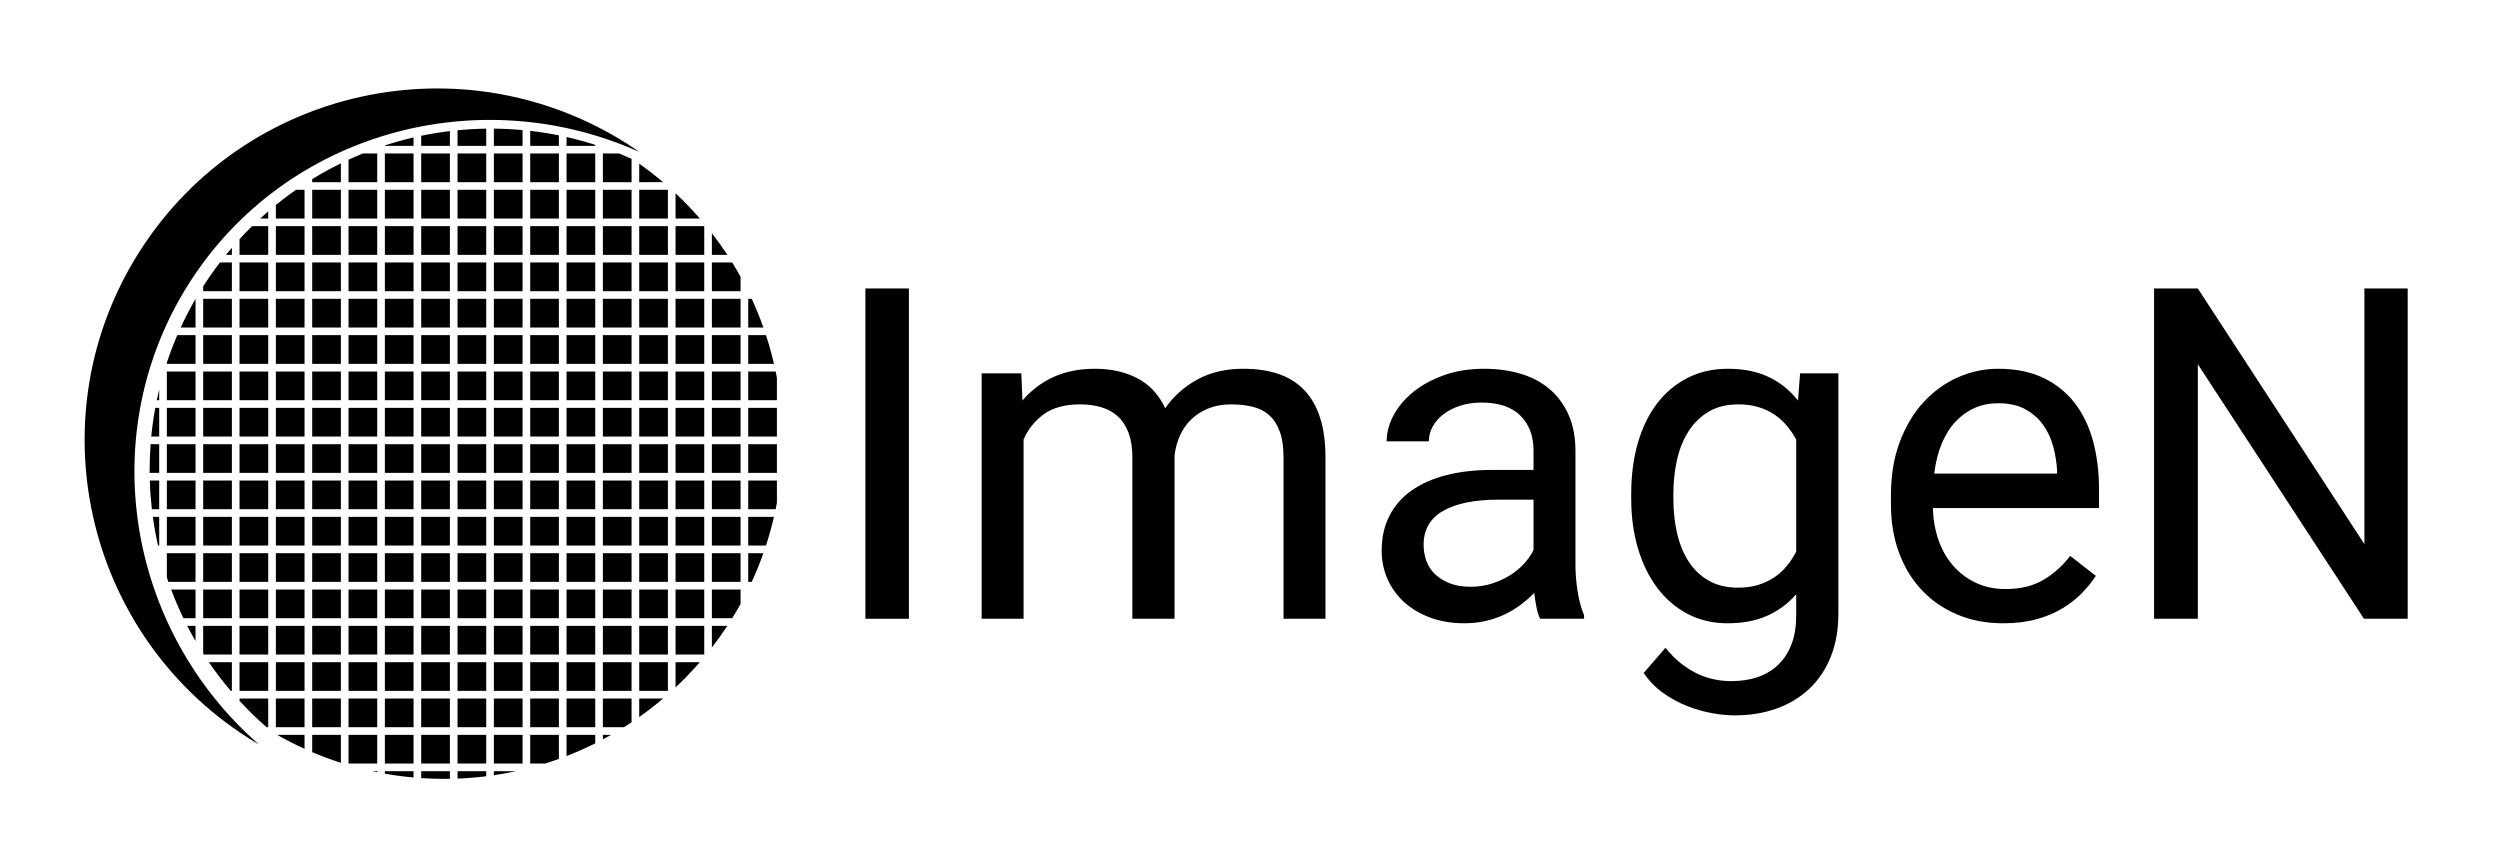 <?xml version="1.0" encoding="UTF-8"?>
<svg width="650px" height="225px" viewBox="0 0 650 225" version="1.1" xmlns="http://www.w3.org/2000/svg" xmlns:xlink="http://www.w3.org/1999/xlink">
    <title>imagen-black-horizontal-logo		</title>
    <g id="imagen-black-horizontal-logo" stroke="none" stroke-width="1" fill="none" fill-rule="evenodd">
        <g id="Mark" transform="translate(22, 23)" fill="#000000">
            <path d="M94.971,177.511 L94.972,179.487 C94.475,179.496 93.978,179.5 93.479,179.5 C91.474,179.5 89.484,179.433 87.512,179.301 L87.512,177.511 L94.971,177.511 Z M104.418,177.511 L104.419,178.827 C101.963,179.131 99.475,179.334 96.96,179.432 L96.96,177.511 L104.418,177.511 Z M85.523,177.511 L85.523,179.145 C83.005,178.919 80.518,178.588 78.065,178.155 L78.065,177.511 L85.523,177.511 Z M106.407,178.557 L106.407,177.511 L112.165,177.512 C110.268,177.922 108.348,178.271 106.407,178.557 Z M76.076,177.511 L76.076,177.779 C75.646,177.693 75.216,177.604 74.788,177.511 L76.076,177.511 Z M123.313,168.063 L123.314,174.314 C122.126,174.742 120.926,175.145 119.715,175.523 L115.855,175.522 L115.855,168.063 L123.313,168.063 Z M113.866,168.063 L113.866,175.522 L106.407,175.522 L106.407,168.063 L113.866,168.063 Z M104.418,168.063 L104.418,175.522 L96.96,175.522 L96.96,168.063 L104.418,168.063 Z M94.971,168.063 L94.971,175.522 L87.512,175.522 L87.512,168.063 L94.971,168.063 Z M85.523,168.063 L85.523,175.522 L78.065,175.522 L78.065,168.063 L85.523,168.063 Z M76.076,168.063 L76.076,175.522 L68.618,175.522 L68.618,168.063 L76.076,168.063 Z M66.629,168.063 L66.628,175.329 C64.09,174.517 61.602,173.592 59.17,172.562 L59.17,168.063 L66.629,168.063 Z M132.76,168.063 L132.76,170.269 C130.336,171.48 127.848,172.583 125.303,173.57 L125.302,168.063 L132.76,168.063 Z M57.181,168.063 L57.181,171.69 C54.747,170.586 52.373,169.376 50.063,168.063 L57.181,168.063 Z M134.75,169.243 L134.749,168.063 L136.891,168.066 C136.184,168.468 135.47,168.86 134.75,169.243 Z M142.208,158.616 L142.208,164.79 C141.552,165.227 140.889,165.656 140.22,166.076 L134.749,166.074 L134.749,158.616 L142.208,158.616 Z M132.76,158.616 L132.76,166.074 L125.302,166.074 L125.302,158.616 L132.76,158.616 Z M123.313,158.616 L123.313,166.074 L115.855,166.074 L115.855,158.616 L123.313,158.616 Z M113.866,158.616 L113.866,166.074 L106.407,166.074 L106.407,158.616 L113.866,158.616 Z M104.418,158.616 L104.418,166.074 L96.96,166.074 L96.96,158.616 L104.418,158.616 Z M94.971,158.616 L94.971,166.074 L87.512,166.074 L87.512,158.616 L94.971,158.616 Z M85.523,158.616 L85.523,166.074 L78.065,166.074 L78.065,158.616 L85.523,158.616 Z M76.076,158.616 L76.076,166.074 L68.618,166.074 L68.618,158.616 L76.076,158.616 Z M66.629,158.616 L66.629,166.074 L59.17,166.074 L59.17,158.616 L66.629,158.616 Z M57.181,158.616 L57.181,166.074 L49.723,166.074 L49.723,158.616 L57.181,158.616 Z M47.734,158.616 L47.734,166.074 L47.307,166.075 C44.838,163.919 42.491,161.629 40.274,159.216 L40.276,158.616 L47.734,158.616 Z M144.198,163.425 L144.197,158.616 L150.399,158.618 C148.406,160.309 146.337,161.914 144.198,163.425 Z M151.655,149.169 L151.655,156.627 L144.197,156.627 L144.197,149.169 L151.655,149.169 Z M142.208,149.169 L142.208,156.627 L134.749,156.627 L134.749,149.169 L142.208,149.169 Z M132.76,149.169 L132.76,156.627 L125.302,156.627 L125.302,149.169 L132.76,149.169 Z M123.313,149.169 L123.313,156.627 L115.855,156.627 L115.855,149.169 L123.313,149.169 Z M113.866,149.169 L113.866,156.627 L106.407,156.627 L106.407,149.169 L113.866,149.169 Z M104.418,149.169 L104.418,156.627 L96.96,156.627 L96.96,149.169 L104.418,149.169 Z M94.971,149.169 L94.971,156.627 L87.512,156.627 L87.512,149.169 L94.971,149.169 Z M85.523,149.169 L85.523,156.627 L78.065,156.627 L78.065,149.169 L85.523,149.169 Z M76.076,149.169 L76.076,156.627 L68.618,156.627 L68.618,149.169 L76.076,149.169 Z M66.629,149.169 L66.629,156.627 L59.17,156.627 L59.17,149.169 L66.629,149.169 Z M57.181,149.169 L57.181,156.627 L49.723,156.627 L49.723,149.169 L57.181,149.169 Z M47.734,149.169 L47.734,156.627 L40.276,156.627 L40.276,149.169 L47.734,149.169 Z M38.287,149.169 L38.287,156.627 L37.988,156.627 C35.965,154.246 34.066,151.757 32.3,149.169 L38.287,149.169 Z M153.645,155.723 L153.644,149.169 L159.955,149.17 C157.965,151.461 155.859,153.648 153.645,155.723 Z M161.102,139.721 L161.102,147.18 L153.644,147.18 L153.644,139.721 L161.102,139.721 Z M151.655,139.721 L151.655,147.18 L144.197,147.18 L144.197,139.721 L151.655,139.721 Z M142.208,139.721 L142.208,147.18 L134.749,147.18 L134.749,139.721 L142.208,139.721 Z M132.76,139.721 L132.76,147.18 L125.302,147.18 L125.302,139.721 L132.76,139.721 Z M123.313,139.721 L123.313,147.18 L115.855,147.18 L115.855,139.721 L123.313,139.721 Z M113.866,139.721 L113.866,147.18 L106.407,147.18 L106.407,139.721 L113.866,139.721 Z M104.418,139.721 L104.418,147.18 L96.96,147.18 L96.96,139.721 L104.418,139.721 Z M94.971,139.721 L94.971,147.18 L87.512,147.18 L87.512,139.721 L94.971,139.721 Z M85.523,139.721 L85.523,147.18 L78.065,147.18 L78.065,139.721 L85.523,139.721 Z M76.076,139.721 L76.076,147.18 L68.618,147.18 L68.618,139.721 L76.076,139.721 Z M66.629,139.721 L66.629,147.18 L59.17,147.18 L59.17,139.721 L66.629,139.721 Z M57.181,139.721 L57.181,147.18 L49.723,147.18 L49.723,139.721 L57.181,139.721 Z M47.734,139.721 L47.734,147.18 L40.276,147.18 L40.276,139.721 L47.734,139.721 Z M38.287,139.721 L38.287,147.18 L30.981,147.18 C30.93,147.1 30.879,147.021 30.828,146.941 L30.828,139.721 L38.287,139.721 Z M163.092,145.346 L163.091,139.721 L167.107,139.722 C165.841,141.651 164.502,143.527 163.092,145.346 Z M28.839,139.721 L28.838,143.676 C28.085,142.379 27.364,141.06 26.676,139.722 L28.839,139.721 Z M170.55,130.274 L170.552,134.016 C169.856,135.274 169.13,136.513 168.376,137.732 L163.091,137.732 L163.091,130.274 L170.55,130.274 Z M161.102,130.274 L161.102,137.732 L153.644,137.732 L153.644,130.274 L161.102,130.274 Z M151.655,130.274 L151.655,137.732 L144.197,137.732 L144.197,130.274 L151.655,130.274 Z M142.208,130.274 L142.208,137.732 L134.749,137.732 L134.749,130.274 L142.208,130.274 Z M132.76,130.274 L132.76,137.732 L125.302,137.732 L125.302,130.274 L132.76,130.274 Z M123.313,130.274 L123.313,137.732 L115.855,137.732 L115.855,130.274 L123.313,130.274 Z M113.866,130.274 L113.866,137.732 L106.407,137.732 L106.407,130.274 L113.866,130.274 Z M104.418,130.274 L104.418,137.732 L96.96,137.732 L96.96,130.274 L104.418,130.274 Z M94.971,130.274 L94.971,137.732 L87.512,137.732 L87.512,130.274 L94.971,130.274 Z M85.523,130.274 L85.523,137.732 L78.065,137.732 L78.065,130.274 L85.523,130.274 Z M76.076,130.274 L76.076,137.732 L68.618,137.732 L68.618,130.274 L76.076,130.274 Z M66.629,130.274 L66.629,137.732 L59.17,137.732 L59.17,130.274 L66.629,130.274 Z M57.181,130.274 L57.181,137.732 L49.723,137.732 L49.723,130.274 L57.181,130.274 Z M47.734,130.274 L47.734,137.732 L40.276,137.732 L40.276,130.274 L47.734,130.274 Z M38.287,130.274 L38.287,137.732 L30.828,137.732 L30.828,130.274 L38.287,130.274 Z M28.839,130.274 L28.839,137.732 L25.685,137.733 C24.514,135.306 23.45,132.818 22.499,130.274 L28.839,130.274 Z M173.451,128.285 L172.539,128.285 L172.539,120.827 L176.481,120.827 C175.582,123.369 174.571,125.857 173.451,128.285 Z M170.55,120.827 L170.55,128.285 L163.091,128.285 L163.091,120.827 L170.55,120.827 Z M161.102,120.827 L161.102,128.285 L153.644,128.285 L153.644,120.827 L161.102,120.827 Z M151.655,120.827 L151.655,128.285 L144.197,128.285 L144.197,120.827 L151.655,120.827 Z M142.208,120.827 L142.208,128.285 L134.749,128.285 L134.749,120.827 L142.208,120.827 Z M132.76,120.827 L132.76,128.285 L125.302,128.285 L125.302,120.827 L132.76,120.827 Z M123.313,120.827 L123.313,128.285 L115.855,128.285 L115.855,120.827 L123.313,120.827 Z M113.866,120.827 L113.866,128.285 L106.407,128.285 L106.407,120.827 L113.866,120.827 Z M104.418,120.827 L104.418,128.285 L96.96,128.285 L96.96,120.827 L104.418,120.827 Z M94.971,120.827 L94.971,128.285 L87.512,128.285 L87.512,120.827 L94.971,120.827 Z M85.523,120.827 L85.523,128.285 L78.065,128.285 L78.065,120.827 L85.523,120.827 Z M76.076,120.827 L76.076,128.285 L68.618,128.285 L68.618,120.827 L76.076,120.827 Z M66.629,120.827 L66.629,128.285 L59.17,128.285 L59.17,120.827 L66.629,120.827 Z M57.181,120.827 L57.181,128.285 L49.723,128.285 L49.723,120.827 L57.181,120.827 Z M47.734,120.827 L47.734,128.285 L40.276,128.285 L40.276,120.827 L47.734,120.827 Z M38.287,120.827 L38.287,128.285 L30.828,128.285 L30.828,120.827 L38.287,120.827 Z M28.839,120.827 L28.839,128.285 L21.782,128.286 C21.646,127.892 21.512,127.497 21.381,127.101 L21.381,120.827 L28.839,120.827 Z M177.157,118.838 L172.539,118.838 L172.539,111.379 L179.232,111.379 C178.648,113.909 177.954,116.397 177.157,118.838 Z M170.55,111.379 L170.55,118.838 L163.091,118.838 L163.091,111.379 L170.55,111.379 Z M161.102,111.379 L161.102,118.838 L153.644,118.838 L153.644,111.379 L161.102,111.379 Z M151.655,111.379 L151.655,118.838 L144.197,118.838 L144.197,111.379 L151.655,111.379 Z M142.208,111.379 L142.208,118.838 L134.749,118.838 L134.749,111.379 L142.208,111.379 Z M132.76,111.379 L132.76,118.838 L125.302,118.838 L125.302,111.379 L132.76,111.379 Z M123.313,111.379 L123.313,118.838 L115.855,118.838 L115.855,111.379 L123.313,111.379 Z M113.866,111.379 L113.866,118.838 L106.407,118.838 L106.407,111.379 L113.866,111.379 Z M104.418,111.379 L104.418,118.838 L96.96,118.838 L96.96,111.379 L104.418,111.379 Z M94.971,111.379 L94.971,118.838 L87.512,118.838 L87.512,111.379 L94.971,111.379 Z M85.523,111.379 L85.523,118.838 L78.065,118.838 L78.065,111.379 L85.523,111.379 Z M76.076,111.379 L76.076,118.838 L68.618,118.838 L68.618,111.379 L76.076,111.379 Z M66.629,111.379 L66.629,118.838 L59.17,118.838 L59.17,111.379 L66.629,111.379 Z M57.181,111.379 L57.181,118.838 L49.723,118.838 L49.723,111.379 L57.181,111.379 Z M47.734,111.379 L47.734,118.838 L40.276,118.838 L40.276,111.379 L47.734,111.379 Z M38.287,111.379 L38.287,118.838 L30.828,118.838 L30.828,111.379 L38.287,111.379 Z M28.839,111.379 L28.839,118.838 L21.381,118.838 L21.381,111.379 L28.839,111.379 Z M19.392,111.379 L19.392,118.838 L19.086,118.838 C18.533,116.388 18.081,113.901 17.735,111.379 L19.392,111.379 Z M179.997,101.932 L180,107.694 C179.895,108.262 179.783,108.828 179.667,109.392 L172.539,109.39 L172.539,101.932 L179.997,101.932 Z M170.55,101.932 L170.55,109.39 L163.091,109.39 L163.091,101.932 L170.55,101.932 Z M161.102,101.932 L161.102,109.39 L153.644,109.39 L153.644,101.932 L161.102,101.932 Z M151.655,101.932 L151.655,109.39 L144.197,109.39 L144.197,101.932 L151.655,101.932 Z M142.208,101.932 L142.208,109.39 L134.749,109.39 L134.749,101.932 L142.208,101.932 Z M132.76,101.932 L132.76,109.39 L125.302,109.39 L125.302,101.932 L132.76,101.932 Z M123.313,101.932 L123.313,109.39 L115.855,109.39 L115.855,101.932 L123.313,101.932 Z M113.866,101.932 L113.866,109.39 L106.407,109.39 L106.407,101.932 L113.866,101.932 Z M104.418,101.932 L104.418,109.39 L96.96,109.39 L96.96,101.932 L104.418,101.932 Z M94.971,101.932 L94.971,109.39 L87.512,109.39 L87.512,101.932 L94.971,101.932 Z M85.523,101.932 L85.523,109.39 L78.065,109.39 L78.065,101.932 L85.523,101.932 Z M76.076,101.932 L76.076,109.39 L68.618,109.39 L68.618,101.932 L76.076,101.932 Z M66.629,101.932 L66.629,109.39 L59.17,109.39 L59.17,101.932 L66.629,101.932 Z M57.181,101.932 L57.181,109.39 L49.723,109.39 L49.723,101.932 L57.181,101.932 Z M47.734,101.932 L47.734,109.39 L40.276,109.39 L40.276,101.932 L47.734,101.932 Z M38.287,101.932 L38.287,109.39 L30.828,109.39 L30.828,101.932 L38.287,101.932 Z M28.839,101.932 L28.839,109.39 L21.381,109.39 L21.381,101.932 L28.839,101.932 Z M19.392,101.932 L19.392,109.39 L17.485,109.39 C17.204,106.933 17.023,104.446 16.947,101.933 L19.392,101.932 Z M179.997,92.485 L179.997,99.943 L172.539,99.943 L172.539,92.485 L179.997,92.485 Z M170.55,92.485 L170.55,99.943 L163.091,99.943 L163.091,92.485 L170.55,92.485 Z M161.102,92.485 L161.102,99.943 L153.644,99.943 L153.644,92.485 L161.102,92.485 Z M151.655,92.485 L151.655,99.943 L144.197,99.943 L144.197,92.485 L151.655,92.485 Z M142.208,92.485 L142.208,99.943 L134.749,99.943 L134.749,92.485 L142.208,92.485 Z M132.76,92.485 L132.76,99.943 L125.302,99.943 L125.302,92.485 L132.76,92.485 Z M123.313,92.485 L123.313,99.943 L115.855,99.943 L115.855,92.485 L123.313,92.485 Z M113.866,92.485 L113.866,99.943 L106.407,99.943 L106.407,92.485 L113.866,92.485 Z M104.418,92.485 L104.418,99.943 L96.96,99.943 L96.96,92.485 L104.418,92.485 Z M94.971,92.485 L94.971,99.943 L87.512,99.943 L87.512,92.485 L94.971,92.485 Z M85.523,92.485 L85.523,99.943 L78.065,99.943 L78.065,92.485 L85.523,92.485 Z M76.076,92.485 L76.076,99.943 L68.618,99.943 L68.618,92.485 L76.076,92.485 Z M66.629,92.485 L66.629,99.943 L59.17,99.943 L59.17,92.485 L66.629,92.485 Z M57.181,92.485 L57.181,99.943 L49.723,99.943 L49.723,92.485 L57.181,92.485 Z M47.734,92.485 L47.734,99.943 L40.276,99.943 L40.276,92.485 L47.734,92.485 Z M38.287,92.485 L38.287,99.943 L30.828,99.943 L30.828,92.485 L38.287,92.485 Z M28.839,92.485 L28.839,99.943 L21.381,99.943 L21.381,92.485 L28.839,92.485 Z M19.392,92.485 L19.392,99.943 L16.909,99.943 C16.907,99.695 16.906,99.446 16.906,99.197 C16.906,96.939 16.99,94.7 17.156,92.483 L19.392,92.485 Z M170.55,83.037 L170.55,90.496 L163.091,90.496 L163.091,83.037 L170.55,83.037 Z M161.102,83.037 L161.102,90.496 L153.644,90.496 L153.644,83.037 L161.102,83.037 Z M151.655,83.037 L151.655,90.496 L144.197,90.496 L144.197,83.037 L151.655,83.037 Z M142.208,83.037 L142.208,90.496 L134.749,90.496 L134.749,83.037 L142.208,83.037 Z M132.76,83.037 L132.76,90.496 L125.302,90.496 L125.302,83.037 L132.76,83.037 Z M123.313,83.037 L123.313,90.496 L115.855,90.496 L115.855,83.037 L123.313,83.037 Z M113.866,83.037 L113.866,90.496 L106.407,90.496 L106.407,83.037 L113.866,83.037 Z M104.418,83.037 L104.418,90.496 L96.96,90.496 L96.96,83.037 L104.418,83.037 Z M94.971,83.037 L94.971,90.496 L87.512,90.496 L87.512,83.037 L94.971,83.037 Z M85.523,83.037 L85.523,90.496 L78.065,90.496 L78.065,83.037 L85.523,83.037 Z M76.076,83.037 L76.076,90.496 L68.618,90.496 L68.618,83.037 L76.076,83.037 Z M66.629,83.037 L66.629,90.496 L59.17,90.496 L59.17,83.037 L66.629,83.037 Z M57.181,83.037 L57.181,90.496 L49.723,90.496 L49.723,83.037 L57.181,83.037 Z M47.734,83.037 L47.734,90.496 L40.276,90.496 L40.276,83.037 L47.734,83.037 Z M38.287,83.037 L38.287,90.496 L30.828,90.496 L30.828,83.037 L38.287,83.037 Z M28.839,83.037 L28.839,90.496 L21.381,90.496 L21.381,83.037 L28.839,83.037 Z M179.997,83.037 L179.997,90.496 L172.539,90.496 L172.539,83.037 L179.997,83.037 Z M19.392,83.037 L19.392,90.496 L17.327,90.496 C17.572,87.977 17.922,85.489 18.374,83.037 L19.392,83.037 Z M179.998,75.274 L179.997,81.048 L172.539,81.048 L172.539,73.59 L179.667,73.59 C179.783,74.149 179.893,74.711 179.998,75.274 Z M170.55,73.59 L170.55,81.048 L163.091,81.048 L163.091,73.59 L170.55,73.59 Z M161.102,73.59 L161.102,81.048 L153.644,81.048 L153.644,73.59 L161.102,73.59 Z M151.655,73.59 L151.655,81.048 L144.197,81.048 L144.197,73.59 L151.655,73.59 Z M142.208,73.59 L142.208,81.048 L134.749,81.048 L134.749,73.59 L142.208,73.59 Z M132.76,73.59 L132.76,81.048 L125.302,81.048 L125.302,73.59 L132.76,73.59 Z M123.313,73.59 L123.313,81.048 L115.855,81.048 L115.855,73.59 L123.313,73.59 Z M113.866,73.59 L113.866,81.048 L106.407,81.048 L106.407,73.59 L113.866,73.59 Z M104.418,73.59 L104.418,81.048 L96.96,81.048 L96.96,73.59 L104.418,73.59 Z M94.971,73.59 L94.971,81.048 L87.512,81.048 L87.512,73.59 L94.971,73.59 Z M85.523,73.59 L85.523,81.048 L78.065,81.048 L78.065,73.59 L85.523,73.59 Z M76.076,73.59 L76.076,81.048 L68.618,81.048 L68.618,73.59 L76.076,73.59 Z M66.629,73.59 L66.629,81.048 L59.17,81.048 L59.17,73.59 L66.629,73.59 Z M57.181,73.59 L57.181,81.048 L49.723,81.048 L49.723,73.59 L57.181,73.59 Z M47.734,73.59 L47.734,81.048 L40.276,81.048 L40.276,73.59 L47.734,73.59 Z M38.287,73.59 L38.287,81.048 L30.828,81.048 L30.828,73.59 L38.287,73.59 Z M28.839,73.59 L28.839,81.048 L21.381,81.048 L21.381,73.59 L28.839,73.59 Z M19.39,78.257 L19.392,81.048 L18.763,81.048 C18.957,80.112 19.167,79.182 19.39,78.257 Z M179.232,71.601 L172.539,71.601 L172.539,64.143 L177.157,64.142 C177.954,66.583 178.648,69.071 179.232,71.601 Z M170.55,64.143 L170.55,71.601 L163.091,71.601 L163.091,64.143 L170.55,64.143 Z M161.102,64.143 L161.102,71.601 L153.644,71.601 L153.644,64.143 L161.102,64.143 Z M151.655,64.143 L151.655,71.601 L144.197,71.601 L144.197,64.143 L151.655,64.143 Z M142.208,64.143 L142.208,71.601 L134.749,71.601 L134.749,64.143 L142.208,64.143 Z M132.76,64.143 L132.76,71.601 L125.302,71.601 L125.302,64.143 L132.76,64.143 Z M123.313,64.143 L123.313,71.601 L115.855,71.601 L115.855,64.143 L123.313,64.143 Z M113.866,64.143 L113.866,71.601 L106.407,71.601 L106.407,64.143 L113.866,64.143 Z M104.418,64.143 L104.418,71.601 L96.96,71.601 L96.96,64.143 L104.418,64.143 Z M94.971,64.143 L94.971,71.601 L87.512,71.601 L87.512,64.143 L94.971,64.143 Z M85.523,64.143 L85.523,71.601 L78.065,71.601 L78.065,64.143 L85.523,64.143 Z M76.076,64.143 L76.076,71.601 L68.618,71.601 L68.618,64.143 L76.076,64.143 Z M66.629,64.143 L66.629,71.601 L59.17,71.601 L59.17,64.143 L66.629,64.143 Z M57.181,64.143 L57.181,71.601 L49.723,71.601 L49.723,64.143 L57.181,64.143 Z M47.734,64.143 L47.734,71.601 L40.276,71.601 L40.276,64.143 L47.734,64.143 Z M38.287,64.143 L38.287,71.601 L30.828,71.601 L30.828,64.143 L38.287,64.143 Z M28.839,64.143 L28.839,71.601 L21.381,71.601 L21.381,71.294 C22.186,68.862 23.093,66.476 24.098,64.141 L28.839,64.143 Z M176.481,62.153 L172.539,62.154 L172.539,54.695 L173.451,54.695 C174.57,57.124 175.582,59.612 176.481,62.153 Z M170.55,54.695 L170.55,62.154 L163.091,62.154 L163.091,54.695 L170.55,54.695 Z M161.102,54.695 L161.102,62.154 L153.644,62.154 L153.644,54.695 L161.102,54.695 Z M151.655,54.695 L151.655,62.154 L144.197,62.154 L144.197,54.695 L151.655,54.695 Z M142.208,54.695 L142.208,62.154 L134.749,62.154 L134.749,54.695 L142.208,54.695 Z M132.76,54.695 L132.76,62.154 L125.302,62.154 L125.302,54.695 L132.76,54.695 Z M123.313,54.695 L123.313,62.154 L115.855,62.154 L115.855,54.695 L123.313,54.695 Z M113.866,54.695 L113.866,62.154 L106.407,62.154 L106.407,54.695 L113.866,54.695 Z M104.418,54.695 L104.418,62.154 L96.96,62.154 L96.96,54.695 L104.418,54.695 Z M94.971,54.695 L94.971,62.154 L87.512,62.154 L87.512,54.695 L94.971,54.695 Z M85.523,54.695 L85.523,62.154 L78.065,62.154 L78.065,54.695 L85.523,54.695 Z M76.076,54.695 L76.076,62.154 L68.618,62.154 L68.618,54.695 L76.076,54.695 Z M66.629,54.695 L66.629,62.154 L59.17,62.154 L59.17,54.695 L66.629,54.695 Z M57.181,54.695 L57.181,62.154 L49.723,62.154 L49.723,54.695 L57.181,54.695 Z M47.734,54.695 L47.734,62.154 L40.276,62.154 L40.276,54.695 L47.734,54.695 Z M38.287,54.695 L38.287,62.154 L30.828,62.154 L30.828,54.695 L38.287,54.695 Z M28.839,54.717 L28.839,62.154 L24.982,62.154 C26.153,59.608 27.441,57.127 28.839,54.717 Z M170.55,48.962 L170.55,52.706 L163.091,52.706 L163.091,45.248 L168.374,45.247 C169.129,46.466 169.854,47.705 170.55,48.962 Z M161.102,45.248 L161.102,52.706 L153.644,52.706 L153.644,45.248 L161.102,45.248 Z M151.655,45.248 L151.655,52.706 L144.197,52.706 L144.197,45.248 L151.655,45.248 Z M142.208,45.248 L142.208,52.706 L134.749,52.706 L134.749,45.248 L142.208,45.248 Z M132.76,45.248 L132.76,52.706 L125.302,52.706 L125.302,45.248 L132.76,45.248 Z M123.313,45.248 L123.313,52.706 L115.855,52.706 L115.855,45.248 L123.313,45.248 Z M113.866,45.248 L113.866,52.706 L106.407,52.706 L106.407,45.248 L113.866,45.248 Z M104.418,45.248 L104.418,52.706 L96.96,52.706 L96.96,45.248 L104.418,45.248 Z M94.971,45.248 L94.971,52.706 L87.512,52.706 L87.512,45.248 L94.971,45.248 Z M85.523,45.248 L85.523,52.706 L78.065,52.706 L78.065,45.248 L85.523,45.248 Z M76.076,45.248 L76.076,52.706 L68.618,52.706 L68.618,45.248 L76.076,45.248 Z M66.629,45.248 L66.629,52.706 L59.17,52.706 L59.17,45.248 L66.629,45.248 Z M57.181,45.248 L57.181,52.706 L49.723,52.706 L49.723,45.248 L57.181,45.248 Z M47.734,45.248 L47.734,52.706 L40.276,52.706 L40.276,45.248 L47.734,45.248 Z M38.287,45.248 L38.287,52.706 L30.828,52.706 L30.827,51.454 C32.191,49.321 33.644,47.25 35.18,45.246 L38.287,45.248 Z M167.107,43.259 L163.091,43.259 L163.091,37.634 C164.501,39.454 165.841,41.33 167.107,43.259 Z M161.102,35.8 L161.102,43.259 L153.644,43.259 L153.644,35.8 L161.102,35.8 Z M151.655,35.8 L151.655,43.259 L144.197,43.259 L144.197,35.8 L151.655,35.8 Z M142.208,35.8 L142.208,43.259 L134.749,43.259 L134.749,35.8 L142.208,35.8 Z M132.76,35.8 L132.76,43.259 L125.302,43.259 L125.302,35.8 L132.76,35.8 Z M123.313,35.8 L123.313,43.259 L115.855,43.259 L115.855,35.8 L123.313,35.8 Z M113.866,35.8 L113.866,43.259 L106.407,43.259 L106.407,35.8 L113.866,35.8 Z M104.418,35.8 L104.418,43.259 L96.96,43.259 L96.96,35.8 L104.418,35.8 Z M94.971,35.8 L94.971,43.259 L87.512,43.259 L87.512,35.8 L94.971,35.8 Z M85.523,35.8 L85.523,43.259 L78.065,43.259 L78.065,35.8 L85.523,35.8 Z M76.076,35.8 L76.076,43.259 L68.618,43.259 L68.618,35.8 L76.076,35.8 Z M66.629,35.8 L66.629,43.259 L59.17,43.259 L59.17,35.8 L66.629,35.8 Z M57.181,35.8 L57.181,43.259 L49.723,43.259 L49.723,35.8 L57.181,35.8 Z M47.734,35.8 L47.734,43.259 L40.276,43.259 L40.275,39.179 C41.336,38.024 42.427,36.897 43.547,35.799 L47.734,35.8 Z M38.286,41.419 L38.287,43.259 L36.749,43.258 C37.253,42.638 37.765,42.025 38.286,41.419 Z M159.954,33.811 L153.644,33.812 L153.645,27.26 C155.858,29.333 157.964,31.52 159.954,33.811 Z M151.655,26.353 L151.655,33.812 L144.197,33.812 L144.197,26.353 L151.655,26.353 Z M142.208,26.353 L142.208,33.812 L134.749,33.812 L134.749,26.353 L142.208,26.353 Z M132.76,26.353 L132.76,33.812 L125.302,33.812 L125.302,26.353 L132.76,26.353 Z M123.313,26.353 L123.313,33.812 L115.855,33.812 L115.855,26.353 L123.313,26.353 Z M113.866,26.353 L113.866,33.812 L106.407,33.812 L106.407,26.353 L113.866,26.353 Z M104.418,26.353 L104.418,33.812 L96.96,33.812 L96.96,26.353 L104.418,26.353 Z M94.971,26.353 L94.971,33.812 L87.512,33.812 L87.512,26.353 L94.971,26.353 Z M85.523,26.353 L85.523,33.812 L78.065,33.812 L78.065,26.353 L85.523,26.353 Z M76.076,26.353 L76.076,33.812 L68.618,33.812 L68.618,26.353 L76.076,26.353 Z M66.629,26.353 L66.629,33.812 L59.17,33.812 L59.17,26.353 L66.629,26.353 Z M57.181,26.353 L57.181,33.812 L49.723,33.812 L49.722,30.286 C51.412,28.912 53.153,27.6 54.943,26.351 L57.181,26.353 Z M47.733,31.95 L47.734,33.812 L45.643,33.811 C46.33,33.18 47.027,32.56 47.733,31.95 Z M150.398,24.363 L144.197,24.364 L144.197,19.557 C146.336,21.068 148.405,22.672 150.398,24.363 Z M142.208,18.291 L142.208,24.364 L134.749,24.364 L134.749,16.906 L138.973,16.905 C140.062,17.346 141.141,17.809 142.208,18.291 Z M132.76,16.906 L132.76,24.364 L125.302,24.364 L125.302,16.906 L132.76,16.906 Z M123.313,16.906 L123.313,24.364 L115.855,24.364 L115.855,16.906 L123.313,16.906 Z M113.866,16.906 L113.866,24.364 L106.407,24.364 L106.407,16.906 L113.866,16.906 Z M104.418,16.906 L104.418,24.364 L96.96,24.364 L96.96,16.906 L104.418,16.906 Z M94.971,16.906 L94.971,24.364 L87.512,24.364 L87.512,16.906 L94.971,16.906 Z M85.523,16.906 L85.523,24.364 L78.065,24.364 L78.065,16.906 L85.523,16.906 Z M76.076,16.906 L76.076,24.364 L68.618,24.364 L68.618,18.518 C69.846,17.953 71.09,17.415 72.349,16.905 L76.076,16.906 Z M66.627,19.464 L66.629,24.364 L59.17,24.364 L59.17,23.578 C61.581,22.092 64.07,20.718 66.627,19.464 Z M132.76,14.655 L132.76,14.917 L125.302,14.917 L125.302,12.623 C127.831,13.194 130.319,13.873 132.76,14.655 Z M123.313,12.197 L123.313,14.917 L115.855,14.917 L115.855,11.021 C118.374,11.309 120.862,11.703 123.313,12.197 Z M106.407,10.445 L105.661,10.442 C108.427,10.442 111.164,10.568 113.865,10.816 L113.866,14.917 L106.407,14.917 L106.407,10.445 Z M104.418,10.45 L104.418,14.917 L96.96,14.917 L96.959,10.863 C99.417,10.624 101.905,10.485 104.418,10.45 Z M94.971,11.079 L94.971,14.917 L87.512,14.917 L87.512,12.299 C89.962,11.79 92.45,11.382 94.971,11.079 Z M85.522,12.736 L85.523,14.917 L78.065,14.917 L78.064,14.816 C80.506,14.018 82.993,13.323 85.522,12.736 Z" id="Raster"></path>
            <path d="M144.197,16.49 C143.278,15.853 142.347,15.202 141.39,14.591 C98.636,-12.803 41.81,-0.502 14.481,42.086 C-12.86,84.661 -0.344,141.398 42.41,168.791 C43.366,169.403 44.336,169.977 45.306,170.55 C10.871,140.442 2.361,89.301 27.367,50.333 C52.374,11.366 102.438,-2.235 144.197,16.49 Z" id="Eclipse"></path>
        </g>
        <g id="ImageN" transform="translate(225, 75)" fill="#000000" fill-rule="nonzero">
            <polygon id="Path" points="11.314 85.875 0 85.875 0 0 11.314 0"></polygon>
            <path d="M40.542,22.058 L40.837,29.136 C43.037,26.541 45.698,24.516 48.821,23.061 C51.944,21.606 55.588,20.879 59.752,20.879 C63.877,20.879 67.521,21.695 70.683,23.327 C73.846,24.958 76.272,27.563 77.961,31.141 C80.082,28.074 82.842,25.597 86.24,23.71 C89.638,21.823 93.655,20.879 98.291,20.879 C101.708,20.879 104.733,21.321 107.365,22.206 C109.998,23.091 112.227,24.477 114.054,26.364 C115.88,28.251 117.265,30.65 118.208,33.56 C119.151,36.469 119.622,39.929 119.622,43.94 L119.622,85.875 L108.721,85.875 L108.721,43.881 C108.721,41.207 108.397,38.986 107.748,37.216 C107.1,35.447 106.187,34.031 105.008,32.97 C103.83,31.908 102.396,31.171 100.707,30.758 C99.017,30.345 97.151,30.139 95.109,30.139 C92.869,30.139 90.885,30.493 89.157,31.2 C87.428,31.908 85.945,32.862 84.708,34.061 C83.47,35.26 82.488,36.676 81.762,38.307 C81.035,39.939 80.573,41.679 80.377,43.527 L80.377,85.875 L69.416,85.875 L69.416,43.94 C69.416,41.463 69.092,39.349 68.444,37.6 C67.796,35.85 66.882,34.425 65.704,33.324 C64.525,32.223 63.101,31.417 61.432,30.905 C59.762,30.394 57.886,30.139 55.804,30.139 C51.915,30.139 48.792,30.984 46.435,32.675 C44.078,34.366 42.31,36.567 41.131,39.281 L41.131,85.875 L30.23,85.875 L30.23,22.058 L40.542,22.058 Z" id="Path"></path>
            <path d="M175.426,85.875 C175.034,85.088 174.719,84.095 174.484,82.896 C174.248,81.697 174.051,80.448 173.894,79.151 C172.873,80.213 171.724,81.225 170.447,82.188 C169.17,83.152 167.776,83.997 166.263,84.724 C164.751,85.452 163.111,86.022 161.343,86.435 C159.575,86.848 157.709,87.054 155.745,87.054 C152.484,87.054 149.528,86.563 146.876,85.58 C144.224,84.597 141.966,83.26 140.1,81.569 C138.234,79.878 136.79,77.883 135.768,75.583 C134.747,73.282 134.236,70.815 134.236,68.181 C134.236,64.76 134.904,61.742 136.24,59.127 C137.576,56.512 139.491,54.32 141.985,52.551 C144.48,50.782 147.495,49.445 151.031,48.54 C154.566,47.636 158.514,47.184 162.875,47.184 L173.718,47.184 L173.718,42.171 C173.718,38.357 172.578,35.319 170.3,33.058 C168.021,30.797 164.662,29.667 160.223,29.667 C158.18,29.667 156.314,29.942 154.625,30.493 C152.936,31.043 151.492,31.78 150.294,32.704 C149.096,33.628 148.163,34.7 147.495,35.919 C146.827,37.138 146.493,38.416 146.493,39.752 L135.533,39.752 C135.533,37.472 136.132,35.211 137.33,32.97 C138.528,30.728 140.227,28.713 142.427,26.924 C144.627,25.135 147.289,23.68 150.412,22.56 C153.535,21.439 157.022,20.879 160.871,20.879 C164.328,20.879 167.52,21.321 170.447,22.206 C173.374,23.091 175.878,24.427 177.96,26.217 C180.042,28.006 181.673,30.237 182.851,32.911 C184.03,35.584 184.619,38.71 184.619,42.289 L184.619,71.955 C184.619,74.118 184.806,76.389 185.179,78.768 C185.552,81.146 186.112,83.201 186.858,84.931 L186.858,85.875 L175.426,85.875 Z M157.336,77.558 C159.3,77.558 161.146,77.283 162.875,76.733 C164.603,76.182 166.175,75.465 167.589,74.58 C169.003,73.695 170.231,72.683 171.272,71.543 C172.313,70.402 173.128,69.223 173.718,68.004 L173.718,54.91 L164.643,54.91 C158.396,54.91 153.584,55.883 150.206,57.83 C146.827,59.776 145.138,62.715 145.138,66.647 C145.138,68.181 145.393,69.616 145.904,70.953 C146.415,72.29 147.19,73.44 148.232,74.403 C149.273,75.366 150.549,76.133 152.062,76.703 C153.574,77.273 155.332,77.558 157.336,77.558 Z" id="Shape"></path>
            <path d="M199.115,53.436 C199.115,48.56 199.695,44.127 200.854,40.136 C202.012,36.145 203.682,32.724 205.862,29.873 C208.043,27.023 210.685,24.811 213.788,23.238 C216.892,21.665 220.388,20.879 224.277,20.879 C228.323,20.879 231.839,21.587 234.825,23.002 C237.811,24.418 240.364,26.462 242.486,29.136 L243.016,22.058 L252.975,22.058 L252.975,84.518 C252.975,88.725 252.317,92.471 251.001,95.754 C249.685,99.037 247.828,101.809 245.432,104.07 C243.036,106.331 240.188,108.051 236.888,109.231 C233.588,110.41 229.934,111 225.927,111 C224.277,111 222.382,110.813 220.241,110.44 C218.1,110.066 215.939,109.457 213.759,108.611 C211.578,107.766 209.486,106.635 207.483,105.22 C205.479,103.804 203.77,102.055 202.356,99.971 L208.013,93.424 C209.349,95.075 210.724,96.452 212.138,97.553 C213.552,98.654 214.976,99.538 216.41,100.207 C217.844,100.875 219.298,101.357 220.771,101.652 C222.244,101.947 223.708,102.094 225.161,102.094 C227.715,102.094 230.032,101.73 232.114,101.003 C234.197,100.276 235.974,99.184 237.447,97.73 C238.921,96.275 240.05,94.495 240.836,92.392 C241.621,90.288 242.014,87.841 242.014,85.049 L242.014,79.505 C239.893,81.943 237.369,83.81 234.442,85.108 C231.515,86.405 228.088,87.054 224.159,87.054 C220.349,87.054 216.901,86.248 213.818,84.636 C210.734,83.024 208.102,80.773 205.921,77.883 C203.741,74.993 202.062,71.572 200.883,67.62 C199.704,63.669 199.115,59.353 199.115,54.674 L199.115,53.436 Z M210.076,54.674 C210.076,57.859 210.4,60.857 211.048,63.669 C211.696,66.48 212.698,68.928 214.053,71.012 C215.409,73.096 217.147,74.747 219.268,75.966 C221.39,77.185 223.924,77.794 226.87,77.794 C228.795,77.794 230.533,77.558 232.085,77.087 C233.637,76.615 235.031,75.966 236.269,75.14 C237.506,74.315 238.596,73.332 239.539,72.191 C240.482,71.051 241.307,69.793 242.014,68.417 L242.014,39.281 C241.307,37.983 240.482,36.774 239.539,35.653 C238.596,34.533 237.506,33.56 236.269,32.734 C235.031,31.908 233.647,31.269 232.114,30.817 C230.582,30.365 228.873,30.139 226.988,30.139 C224.002,30.139 221.449,30.758 219.327,31.997 C217.206,33.235 215.458,34.916 214.083,37.039 C212.708,39.163 211.696,41.63 211.048,44.441 C210.4,47.253 210.076,50.251 210.076,53.436 L210.076,54.674 Z" id="Shape"></path>
            <path d="M295.874,87.054 C291.435,87.054 287.418,86.287 283.823,84.754 C280.229,83.221 277.155,81.087 274.601,78.355 C272.048,75.622 270.083,72.368 268.708,68.594 C267.333,64.819 266.646,60.69 266.646,56.208 L266.646,53.731 C266.646,48.54 267.422,43.901 268.973,39.811 C270.525,35.722 272.598,32.282 275.19,29.49 C277.783,26.698 280.749,24.565 284.088,23.091 C287.428,21.616 290.904,20.879 294.518,20.879 C299.075,20.879 303.004,21.675 306.304,23.268 C309.604,24.86 312.324,27.052 314.465,29.844 C316.606,32.635 318.188,35.938 319.209,39.752 C320.23,43.566 320.741,47.715 320.741,52.197 L320.741,57.092 L277.547,57.092 C277.626,60.041 278.107,62.794 278.991,65.35 C279.875,67.905 281.132,70.127 282.762,72.014 C284.393,73.902 286.357,75.396 288.655,76.497 C290.953,77.598 293.556,78.148 296.463,78.148 C300.313,78.148 303.574,77.362 306.245,75.789 C308.916,74.216 311.254,72.132 313.257,69.537 L319.916,74.727 C318.895,76.3 317.657,77.824 316.204,79.298 C314.75,80.773 313.051,82.09 311.106,83.25 C309.162,84.41 306.932,85.334 304.418,86.022 C301.904,86.71 299.056,87.054 295.874,87.054 Z M294.518,29.844 C292.318,29.844 290.295,30.247 288.449,31.053 C286.603,31.859 284.953,33.029 283.499,34.562 C282.046,36.096 280.837,38.003 279.875,40.283 C278.913,42.564 278.255,45.179 277.901,48.128 L309.84,48.128 L309.84,47.302 C309.722,45.179 309.378,43.075 308.808,40.991 C308.239,38.907 307.355,37.039 306.157,35.388 C304.958,33.736 303.416,32.4 301.531,31.377 C299.645,30.355 297.308,29.844 294.518,29.844 Z" id="Shape"></path>
            <polygon id="Path" points="401 85.875 389.627 85.875 346.433 19.699 346.433 85.875 335.06 85.875 335.06 0 346.433 0 389.745 66.47 389.745 0 401 0"></polygon>
        </g>
    </g>
</svg>